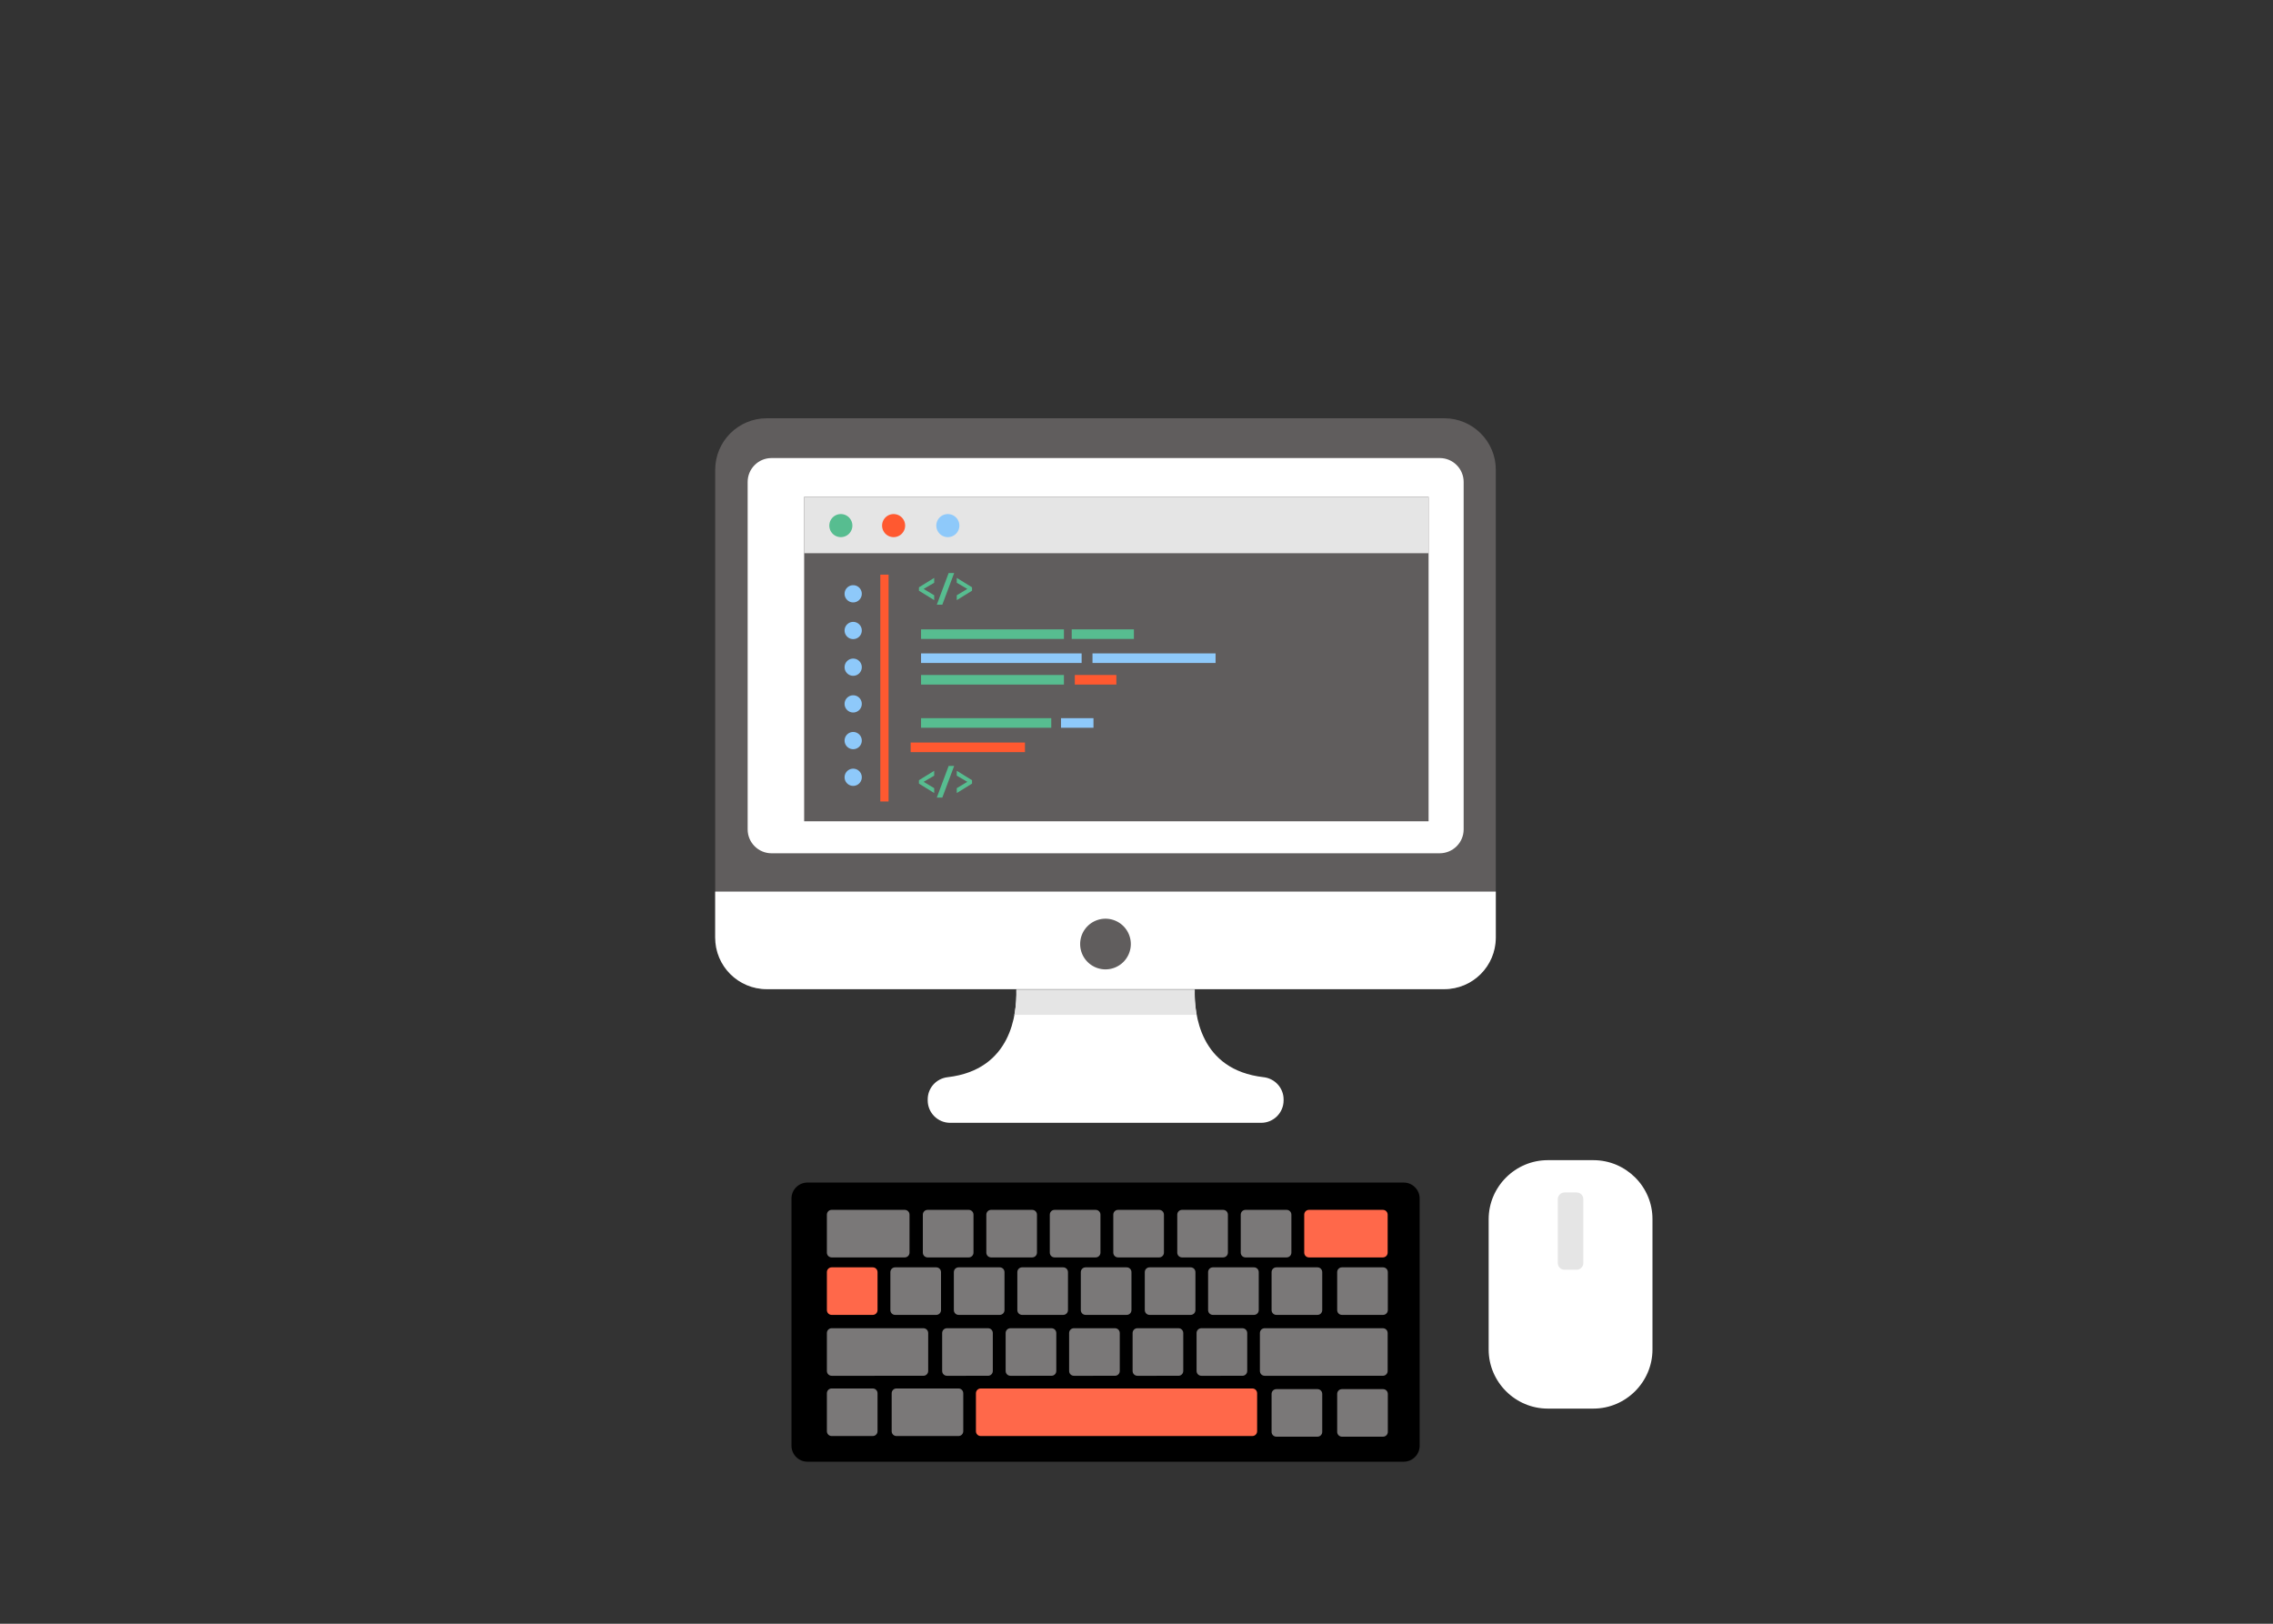 
    <svg id="master-artboard" viewBox="0 0 1400 1000" version="1.1" xmlns="http://www.w3.org/2000/svg" x="0px" y="0px" style="enable-background:new 0 0 1400 1000;" width="1400px" height="1000px">
        <rect x="0" y="0" width="1400" height="1000" fill="#333333" stroke="none"/>
        <style>
            .st4a {
                animation: color 2s infinite alternate;
            }

            .st4b {
                animation: color 2s infinite alternate .3s;
            }

            .st4c {
                animation: color 2s infinite alternate .6s;
            }

            .st4d {
                animation: color 2s infinite alternate .9s;
            }

            .st4e {
                animation: color 2s infinite alternate 1.2s;
            }

            .st4f {
                animation: color 2s infinite alternate 1.5s;
            }

            .st4g {
                animation: color 2s infinite alternate 1.8s;
            }

            .st4h {
                animation: color 2s infinite alternate 2.1s;
            }

            .st4i {
                animation: color 2s infinite alternate 2.4s;
            }

            .st4j {
                animation: color 2s infinite alternate 2.7s;
            }

            .st4k {
                animation: color 2s infinite alternate 3s;
            }

            .st4l {
                animation: color 2s infinite alternate 3.3s;
            }

            .st4m {
                animation: color 2s infinite alternate 3.6s;
            }

            .st4n {
                animation: color 2s infinite alternate 3.9s;
            }

            .st4o {
                animation: color 2s infinite alternate 4.2s;
            }

            .st4p {
                animation: color 2s infinite alternate 4.5s;
            }

            .st4q {
                animation: color 2s infinite alternate 4.8s;
            }

            .st4r {
                animation: color 2s infinite alternate 5.2s;
            }

            .st4s {
                animation: color 2s infinite alternate 5.5s;
            }

            .st4t {
                animation: color 2s infinite alternate 5.8s;
            }

            .st4u {
                animation: color 2s infinite alternate 6.2s;
            }

            .st4v {
                animation: color 2s infinite alternate 6.5;
            }

            .st4w {
                animation: color 2s infinite alternate 6.8s;
            }

            .st4x {
                animation: color 2s infinite alternate 7.2s;
            }

            .st4y {
                animation: color 2s infinite alternate 7.5s;
            }

            .st4z {
                animation: color 2s infinite alternate 7.8s;
            }

            .line1 {
                stroke-dasharray: 152;
                stroke-dashoffset: 152;
                animation: line1 10s infinite alternate ease;

                
            }


            .line3 {

                animation: line-anim 2s infinite alternate .9s;
            }

            .line4 {

                animation: line-anim 2s infinite alternate 1.2s;
            }

            .line5 {

                animation: line-anim 2s infinite alternate 1.5s;
            }

            .line6 {

                animation: line-anim 2s infinite alternate 1.8s;
            }

            .line7 {

                animation: line-anim 2s infinite alternate 2.1s;
            }

            .line8 {

                stroke-dasharray: 224;
                stroke-dashoffset: 224;
                animation: line8 5s infinite alternate ease;
            }

            .line9 {

                animation: line-anim 2s infinite alternate 2.7s;
            }

            .line10 {

                animation: line-anim 2s infinite alternate 3.0s;
            }

            .line11 {

                animation: line-anim 2s infinite alternate 3.3s;
            }

            @keyframes line-anim {

                to {
                    fill: blue;

                }

            }

            @keyframes line1 {
                to {
                    stroke-dashoffset: 84;
                    stroke: white;
                    stroke-width: 6;
                }
            }
            @keyframes line8 {
                to {
                    stroke-dashoffset:117;
                    stroke: white;
                    stroke-width: 6;
                }
            }

            @keyframes color {
            from{
            fill:white;
            }

                to {
                    stroke: white;
                    fill: red;
                }
            }
        </style>

       <!-- <path d="M 0 0 H 1400 V 1000 H 0 V 0 Z" class="st0" style="fill: transparent;" />-->
        <!--keyboard starts p(2-31)-->
        <path class="st1" d="M864.6,728.3H497.3c-5.4,0-9.8,4.4-9.8,9.8v152.3c0,5.4,4.4,9.8,9.8,9.8h367.3c5.4,0,9.8-4.4,9.8-9.8V738.1&#10;&#9;&#9;&#9;&#9;C874.4,732.7,870,728.3,864.6,728.3z" style="fill: rgb(0,0,0);" transform="matrix(1, 0, 0, 1, 0, 0)" />
        <path class="st4a" d="M512.3,774.4c-1.7,0-3-1.3-3-3v-23.3c0-1.7,1.3-3,3-3h44.9c1.7,0,3,1.3,3,3v23.3c0,1.7-1.3,3-3,3H512.3z" style="fill: rgb(122, 120, 120);" transform="matrix(1, 0, 0, 1, 0, 0)" />
        <path class="st5" d="M512.3,809.8c-1.7,0-3-1.3-3-3v-23.3c0-1.7,1.3-3,3-3h25.2c1.7,0,3,1.3,3,3v23.3c0,1.7-1.3,3-3,3H512.3z" style="fill: rgb(255, 104, 74);" transform="matrix(1, 0, 0, 1, 0, 0)" />
        <path class="st4b" d="M551.4,809.8c-1.7,0-3-1.3-3-3v-23.3c0-1.7,1.3-3,3-3h25.2c1.7,0,3,1.3,3,3v23.3c0,1.7-1.3,3-3,3H551.4z" style="fill: rgb(122, 120, 120);" transform="matrix(1, 0, 0, 1, 0, 0)" />
        <path class="st4c" d="M590.5,809.8c-1.7,0-3-1.3-3-3v-23.3c0-1.7,1.3-3,3-3h25.2c1.7,0,3,1.3,3,3v23.3c0,1.7-1.3,3-3,3H590.5z" style="fill: rgb(122, 120, 120);" transform="matrix(1, 0, 0, 1, 0, 0)" />
        <path class="st4d" d="M629.6,809.8c-1.7,0-3-1.3-3-3v-23.3c0-1.7,1.3-3,3-3h25.2c1.7,0,3,1.3,3,3v23.3c0,1.7-1.3,3-3,3H629.6z" style="fill: rgb(122, 120, 120);" transform="matrix(1, 0, 0, 1, 0, 0)" />
        <path class="st4e" d="M668.7,809.8c-1.7,0-3-1.3-3-3v-23.3c0-1.7,1.3-3,3-3h25.2c1.7,0,3,1.3,3,3v23.3c0,1.7-1.3,3-3,3H668.7z" style="fill: rgb(122, 120, 120);" transform="matrix(1, 0, 0, 1, 0, 0)" />
        <path class="st4f" d="M708.1,809.8c-1.7,0-3-1.3-3-3v-23.3c0-1.7,1.3-3,3-3h25.2c1.7,0,3,1.3,3,3v23.3c0,1.7-1.3,3-3,3H708.1z" style="fill: rgb(122, 120, 120);" transform="matrix(1, 0, 0, 1, 0, 0)" />
        <path class="st4g" d="M747.1,809.8c-1.7,0-3-1.3-3-3v-23.3c0-1.7,1.3-3,3-3h25.2c1.7,0,3,1.3,3,3v23.3c0,1.7-1.3,3-3,3H747.1z" style="fill: rgb(122, 120, 120);" transform="matrix(1, 0, 0, 1, 0, 0)" />
        <path class="st4h" d="M583.3,847.3c-1.7,0-3-1.3-3-3V821c0-1.7,1.3-3,3-3h25.2c1.7,0,3,1.3,3,3v23.3c0,1.7-1.3,3-3,3H583.3z" style="fill: rgb(122, 120, 120);" transform="matrix(1, 0, 0, 1, 0, 0)" />
        <path class="st4i" d="M622.4,847.3c-1.7,0-3-1.3-3-3V821c0-1.7,1.3-3,3-3h25.2c1.7,0,3,1.3,3,3v23.3c0,1.7-1.3,3-3,3H622.4z" style="fill: rgb(122, 120, 120);" transform="matrix(1, 0, 0, 1, 0, 0)" />
        <path class="st4j" d="M661.5,847.3c-1.7,0-3-1.3-3-3V821c0-1.7,1.3-3,3-3h25.2c1.7,0,3,1.3,3,3v23.3c0,1.7-1.3,3-3,3H661.5z" style="fill: rgb(122, 120, 120);" transform="matrix(1, 0, 0, 1, 0, 0)" />
        <path class="st4k" d="M700.6,847.3c-1.7,0-3-1.3-3-3V821c0-1.7,1.3-3,3-3h25.2c1.7,0,3,1.3,3,3v23.3c0,1.7-1.3,3-3,3H700.6z" style="fill: rgb(122, 120, 120);" transform="matrix(1, 0, 0, 1, 0, 0)" />
        <path class="st4l" d="M740,847.3c-1.7,0-3-1.3-3-3V821c0-1.7,1.3-3,3-3h25.2c1.7,0,3,1.3,3,3v23.3c0,1.7-1.3,3-3,3H740z" style="fill: rgb(122, 120, 120);" transform="matrix(1, 0, 0, 1, 0, 0)" />
        <path class="st4m" d="M571.4,774.4c-1.7,0-3-1.3-3-3v-23.3c0-1.7,1.3-3,3-3h25.2c1.7,0,3,1.3,3,3v23.3c0,1.7-1.3,3-3,3H571.4z" style="fill: rgb(122, 120, 120);" transform="matrix(1, 0, 0, 1, 0, 0)" />
        <path class="st4n" d="M610.5,774.4c-1.7,0-3-1.3-3-3v-23.3c0-1.7,1.3-3,3-3h25.2c1.7,0,3,1.3,3,3v23.3c0,1.7-1.3,3-3,3H610.5z" style="fill: rgb(122, 120, 120);" transform="matrix(1, 0, 0, 1, 0, 0)" />
        <path class="st4o" d="M649.6,774.4c-1.7,0-3-1.3-3-3v-23.3c0-1.7,1.3-3,3-3h25.2c1.7,0,3,1.3,3,3v23.3c0,1.7-1.3,3-3,3H649.6z" style="fill: rgb(122, 120, 120);" transform="matrix(1, 0, 0, 1, 0, 0)" />
        <path class="st4p" d="M688.7,774.4c-1.7,0-3-1.3-3-3v-23.3c0-1.7,1.3-3,3-3h25.2c1.7,0,3,1.3,3,3v23.3c0,1.7-1.3,3-3,3H688.7z" style="fill: rgb(122, 120, 120);" transform="matrix(1, 0, 0, 1, 0, 0)" />
        <path class="st4q" d="M728.1,774.4c-1.7,0-3-1.3-3-3v-23.3c0-1.7,1.3-3,3-3h25.2c1.7,0,3,1.3,3,3v23.3c0,1.7-1.3,3-3,3H728.1z" style="fill: rgb(122, 120, 120);" transform="matrix(1, 0, 0, 1, 0, 0)" />
        <path class="st4r" d="M767.2,774.4c-1.7,0-3-1.3-3-3v-23.3c0-1.7,1.3-3,3-3h25.2c1.7,0,3,1.3,3,3v23.3c0,1.7-1.3,3-3,3H767.2z" style="fill: rgb(122, 120, 120);" transform="matrix(1, 0, 0, 1, 0, 0)" />
        <path class="st4s" d="M786.2,809.8c-1.7,0-3-1.3-3-3v-23.3c0-1.7,1.3-3,3-3h25.2c1.7,0,3,1.3,3,3v23.3c0,1.7-1.3,3-3,3H786.2z" style="fill: rgb(122, 120, 120);" transform="matrix(1, 0, 0, 1, 0, 0)" />
        <path class="st4t" d="M512.3,884.4c-1.7,0-3-1.3-3-3v-23.3c0-1.7,1.3-3,3-3h25.2c1.7,0,3,1.3,3,3v23.3c0,1.7-1.3,3-3,3H512.3z" style="fill: rgb(122, 120, 120);" transform="matrix(1, 0, 0, 1, 0, 0)" />
        <path class="st4u" d="M552.2,884.4c-1.7,0-3-1.3-3-3v-23.3c0-1.7,1.3-3,3-3h38.1c1.7,0,3,1.3,3,3v23.3c0,1.7-1.3,3-3,3H552.2z" style="fill: rgb(122, 120, 120);" transform="matrix(1, 0, 0, 1, 0, 0)" />
        <path class="st5" d="M604.1,884.4c-1.7,0-3-1.3-3-3v-23.3c0-1.7,1.3-3,3-3h167.2c1.7,0,3,1.3,3,3v23.3c0,1.7-1.3,3-3,3H604.1z" style="fill: rgb(255, 104, 74);" transform="matrix(1, 0, 0, 1, 0, 0)" />
        <path class="st4v" d="M512.3,847.3c-1.7,0-3-1.3-3-3V821c0-1.7,1.3-3,3-3h56.4c1.7,0,3,1.3,3,3v23.3c0,1.7-1.3,3-3,3H512.3z" style="fill: rgb(122, 120, 120);" transform="matrix(1, 0, 0, 1, 0, 0)" />
        <path class="st5" d="M806.3,774.4c-1.7,0-3-1.3-3-3v-23.3c0-1.7,1.3-3,3-3h45.4c1.7,0,3,1.3,3,3v23.3c0,1.7-1.3,3-3,3H806.3z" style="fill: rgb(255, 104, 74);" transform="matrix(1, 0, 0, 1, 0, 0)" />
        <path class="st4w" d="M826.6,809.8c-1.7,0-3-1.3-3-3v-23.3c0-1.7,1.3-3,3-3h25.2c1.7,0,3,1.3,3,3v23.3c0,1.7-1.3,3-3,3H826.6z" style="fill: rgb(122, 120, 120);" transform="matrix(1, 0, 0, 1, 0, 0)" />
        <path class="st4x" d="M826.6,884.8c-1.7,0-3-1.3-3-3v-23.3c0-1.7,1.3-3,3-3h25.2c1.7,0,3,1.3,3,3v23.3c0,1.7-1.3,3-3,3H826.6z" style="fill: rgb(122, 120, 120);" transform="matrix(1, 0, 0, 1, 0, 0)" />
        <path class="st4y" d="M786.2,884.8c-1.7,0-3-1.3-3-3v-23.3c0-1.7,1.3-3,3-3h25.2c1.7,0,3,1.3,3,3v23.3c0,1.7-1.3,3-3,3H786.2z" style="fill: rgb(122, 120, 120);" transform="matrix(1, 0, 0, 1, 0, 0)" />
        <path class="st4z" d="M779,847.3c-1.7,0-3-1.3-3-3V821c0-1.7,1.3-3,3-3h72.7c1.7,0,3,1.3,3,3v23.3c0,1.7-1.3,3-3,3H779z" style="fill: rgb(122, 120, 120);" transform="matrix(1, 0, 0, 1, 0, 0)" />
        <!--keyboard ends p(2-31)-->

        <!--monitor p(32-66)-->
        <g transform="matrix(1, 0, 0, 1, 0, 0)">
            <path class="st1" d="M735.9,609.5H626c0.4,14.8-3,49.3-42.3,53.9c-7,0.8-12.3,6.6-12.3,13.7v0.6c0,7.6,6.2,13.8,13.8,13.8h191.6&#10;&#9;&#9;&#9;&#9;&#9;c7.6,0,13.8-6.2,13.8-13.8v-0.6c0-7-5.3-12.9-12.3-13.7C738.9,658.9,735.5,624.3,735.9,609.5z" style="fill: rgb(255, 255, 255);" />
        </g>
        <path class="st6" d="M624.8,625h112.2c-1.1-5.9-1.3-11.4-1.2-15.4H626C626.1,613.6,625.9,619,624.8,625z" style="fill: rgb(229, 229, 229);" transform="matrix(1, 0, 0, 1, 0, 0)" />
        <path class="st2" d="M889.6,257.6H472.3c-17.6,0-31.8,14.2-31.8,31.8v287.9c0,17.6,14.2,31.8,31.8,31.8h417.2&#10;&#9;&#9;&#9;&#9;c17.6,0,31.8-14.2,31.8-31.8V289.4C921.4,271.9,907.1,257.6,889.6,257.6z" style="fill: rgb(96, 93, 93);" transform="matrix(1, 0, 0, 1, 0, 0)" />
        <path class="st1" d="M440.5,549.1v28.3c0,17.6,14.2,31.8,31.8,31.8h417.2c17.6,0,31.8-14.2,31.8-31.8v-28.3H440.5z" style="fill: rgb(255, 255, 255);" transform="matrix(1, 0, 0, 1, 0, 0)" />
        <path class="st1" d="M886.7,525.5H475.2c-8.1,0-14.7-6.6-14.7-14.7v-214c0-8.1,6.6-14.7,14.7-14.7h411.6&#10;&#9;&#9;&#9;&#9;c8.1,0,14.7,6.6,14.7,14.7v214C901.5,518.9,894.9,525.5,886.7,525.5z" style="fill: rgb(255, 255, 255);" transform="matrix(1, 0, 0, 1, 0, 0)" />
        <path d="M 696.5 581.4 A 15.6 15.6 0 0 1 680.9 597 A 15.6 15.6 0 0 1 665.3 581.4 A 15.6 15.6 0 0 1 680.9 565.8 A 15.6 15.6 0 0 1 696.5 581.4 Z" class="st2" style="fill: rgb(96, 93, 93);" transform="matrix(1, 0, 0, 1, 0, 0)" />
        <path d="M 495.3 306 H 879.9 V 505.8 H 495.3 V 306 Z" class="line2" style="fill: rgb(96, 93, 93);" transform="matrix(1, 0, 0, 1, 0, 0)" />
        <path d="M 495.3 306 H 879.9 V 340.7 H 495.3 V 306 Z" class="st6" style="fill: rgb(229, 229, 229);" transform="matrix(1, 0, 0, 1, 0, 0)" />
        <path d="M 525 323.7 A 7.1 7.1 0 0 1 517.9 330.8 A 7.1 7.1 0 0 1 510.8 323.7 A 7.1 7.1 0 0 1 517.9 316.6 A 7.1 7.1 0 0 1 525 323.7 Z" class="st3" style="fill: rgb(87, 189, 144);" transform="matrix(1, 0, 0, 1, 0, 0)" />
        <path d="M 557.5 323.7 A 7.1 7.1 0 0 1 550.4 330.8 A 7.1 7.1 0 0 1 543.3 323.7 A 7.1 7.1 0 0 1 550.4 316.6 A 7.1 7.1 0 0 1 557.5 323.7 Z" class="st7" style="fill: rgb(255, 89, 48);" transform="matrix(1, 0, 0, 1, 0, 0)" />
        <path d="M 590.9 323.7 A 7.1 7.1 0 0 1 583.8 330.8 A 7.1 7.1 0 0 1 576.7 323.7 A 7.1 7.1 0 0 1 583.8 316.6 A 7.1 7.1 0 0 1 590.9 323.7 Z" class="st8" style="fill: rgb(142, 201, 250);" transform="matrix(1, 0, 0, 1, 0, 0)" />
        <path d="M 560.9 375 H 631.3 V 380.9 H 560.9 V 375 Z" class="line1" style="fill: transparent" />
        <path d="M 560.9 457.3 H 631.3 V 463.2 H 560.9 V 457.3 Z" class="line11" style="fill: rgb(255, 89, 48);" transform="matrix(1, 0, 0, 1, 0, 0)" />
        <path d="M 567.3 387.6 H 655.3 V 393.5 H 567.3 V 387.6 Z" class="line2" style="fill: rgb(87, 189, 144);" transform="matrix(1, 0, 0, 1, 0, 0)" />
        <path d="M 567.3 442.3 H 647.5 V 448.2 H 567.3 V 442.3 Z" class="line9" style="fill: rgb(87, 189, 144);" transform="matrix(1, 0, 0, 1, 0, 0)" />
        <path d="M 653.5 442.3 H 673.5 V 448.2 H 653.5 V 442.3 Z" class="line10" style="fill: rgb(142, 201, 250);" transform="matrix(1, 0, 0, 1, 0, 0)" />
        <path d="M 567.3 402.4 H 666.2 V 408.3 H 567.3 V 402.4 Z" class="line4" style="fill: rgb(142, 201, 250);" transform="matrix(1, 0, 0, 1, 0, 0)" />
        <path d="M 567.3 415.7 H 655.3 V 421.6 H 567.3 V 415.7 Z" class="line6" style="fill: rgb(87, 189, 144);" transform="matrix(1, 0, 0, 1, 0, 0)" />
        <path d="M 567.3 429.3 H 673.7 V 435.2 H 567.3 V 429.3 Z" class="line8" style="fill: transparent" transform="matrix(1, 0, 0, 1, 0, 0)" />
        <path d="M 662 415.7 H 687.6 V 421.6 H 662 V 415.7 Z" class="line7" style="fill: rgb(255, 89, 48);" transform="matrix(1, 0, 0, 1, 0, 0)" />
        <path d="M 672.9 402.4 H 748.7 V 408.3 H 672.9 V 402.4 Z" class="line5" style="fill: rgb(142, 201, 250);" transform="matrix(1, 0, 0, 1, 0, 0)" />
        <path d="M 660.1 387.6 H 698.4 V 393.5 H 660.1 V 387.6 Z" class="line3" style="fill: rgb(87, 189, 144);" transform="matrix(1, 0, 0, 1, 0, 0)" />
        <path class="st3" d="M575.4,369.6l-9.4-5.8v-2.1l9.4-5.8v3l-6.5,3.8l6.5,3.9V369.6z" style="fill: rgb(87, 189, 144);" transform="matrix(1, 0, 0, 1, 0, 0)" />
        <path class="st3" d="M587.7,352.9l-7.3,19.5h-3.4l7.3-19.5H587.7z" style="fill: rgb(87, 189, 144);" transform="matrix(1, 0, 0, 1, 0, 0)" />
        <path class="st3" d="M589.3,366.6l6.5-3.9l-6.5-3.8v-3l9.4,5.8v2.1l-9.4,5.8V366.6z" style="fill: rgb(87, 189, 144);" transform="matrix(1, 0, 0, 1, 0, 0)" />
        <path class="st3" d="M575.4,488.4l-9.4-5.8v-2.1l9.4-5.8v3l-6.5,3.8l6.5,3.9V488.4z" style="fill: rgb(87, 189, 144);" transform="matrix(1, 0, 0, 1, 0, 0)" />
        <path class="st3" d="M587.7,471.7l-7.3,19.5h-3.4l7.3-19.5H587.7z" style="fill: rgb(87, 189, 144);" transform="matrix(1, 0, 0, 1, 0, 0)" />
        <path class="st3" d="M589.3,485.4l6.5-3.9l-6.5-3.8v-3l9.4,5.8v2.1l-9.4,5.8V485.4z" style="fill: rgb(87, 189, 144);" transform="matrix(1, 0, 0, 1, 0, 0)" />
        <path d="M 542.2 353.9 H 547.3 V 493.6 H 542.2 V 353.9 Z" class="st7" style="fill: rgb(255, 89, 48);" transform="matrix(1, 0, 0, 1, 0, 0)" />
        <path d="M 530.8 365.7 A 5.3 5.3 0 0 1 525.5 371 A 5.3 5.3 0 0 1 520.2 365.7 A 5.3 5.3 0 0 1 525.5 360.4 A 5.3 5.3 0 0 1 530.8 365.7 Z" class="st8" style="fill: rgb(142, 201, 250);" transform="matrix(1, 0, 0, 1, 0, 0)" />
        <path d="M 530.8 388.3 A 5.3 5.3 0 0 1 525.5 393.6 A 5.3 5.3 0 0 1 520.2 388.3 A 5.3 5.3 0 0 1 525.5 383 A 5.3 5.3 0 0 1 530.8 388.3 Z" class="st8" style="fill: rgb(142, 201, 250);" transform="matrix(1, 0, 0, 1, 0, 0)" />
        <path d="M 530.8 410.9 A 5.3 5.3 0 0 1 525.5 416.2 A 5.3 5.3 0 0 1 520.2 410.9 A 5.3 5.3 0 0 1 525.5 405.6 A 5.3 5.3 0 0 1 530.8 410.9 Z" class="st8" style="fill: rgb(142, 201, 250);" transform="matrix(1, 0, 0, 1, 0, 0)" />
        <path d="M 530.8 433.5 A 5.3 5.3 0 0 1 525.5 438.8 A 5.3 5.3 0 0 1 520.2 433.5 A 5.3 5.3 0 0 1 525.5 428.2 A 5.3 5.3 0 0 1 530.8 433.5 Z" class="st8" style="fill: rgb(142, 201, 250);" transform="matrix(1, 0, 0, 1, 0, 0)" />
        <path d="M 530.8 456.1 A 5.3 5.3 0 0 1 525.5 461.4 A 5.3 5.3 0 0 1 520.2 456.1 A 5.3 5.3 0 0 1 525.5 450.8 A 5.3 5.3 0 0 1 530.8 456.1 Z" class="st8" style="fill: rgb(142, 201, 250);" transform="matrix(1, 0, 0, 1, 0, 0)" />
        <path d="M 530.8 478.7 A 5.3 5.3 0 0 1 525.5 484 A 5.3 5.3 0 0 1 520.2 478.7 A 5.3 5.3 0 0 1 525.5 473.4 A 5.3 5.3 0 0 1 530.8 478.7 Z" class="st8" style="fill: rgb(142, 201, 250);" transform="matrix(1, 0, 0, 1, 0, 0)" />

        <!--monitor ends p(32-66)-->

        <!--mouse -->
        <path class="st1" d="M981.4,714.5h-28.1c-20,0-36.4,16.4-36.4,36.4v80.2c0,20,16.4,36.4,36.4,36.4h28.1c20,0,36.4-16.4,36.4-36.4&#10;&#9;&#9;&#9;&#9;v-80.2C1017.9,730.9,1001.5,714.5,981.4,714.5z" style="fill: rgb(255, 255, 255);" transform="matrix(1, 0, 0, 1, 0, 0)" />
        <path class="st6" d="M971.1,734.4h-7.5c-2.2,0-4.1,1.8-4.1,4.1v39.4c0,2.2,1.8,4.1,4.1,4.1h7.5c2.2,0,4.1-1.8,4.1-4.1v-39.4&#10;&#9;&#9;&#9;&#9;C975.2,736.2,973.4,734.4,971.1,734.4z" style="fill: rgb(229, 229, 229);" transform="matrix(1, 0, 0, 1, 0, 0)" />
        <!--mouse ends-->



    </svg>
    